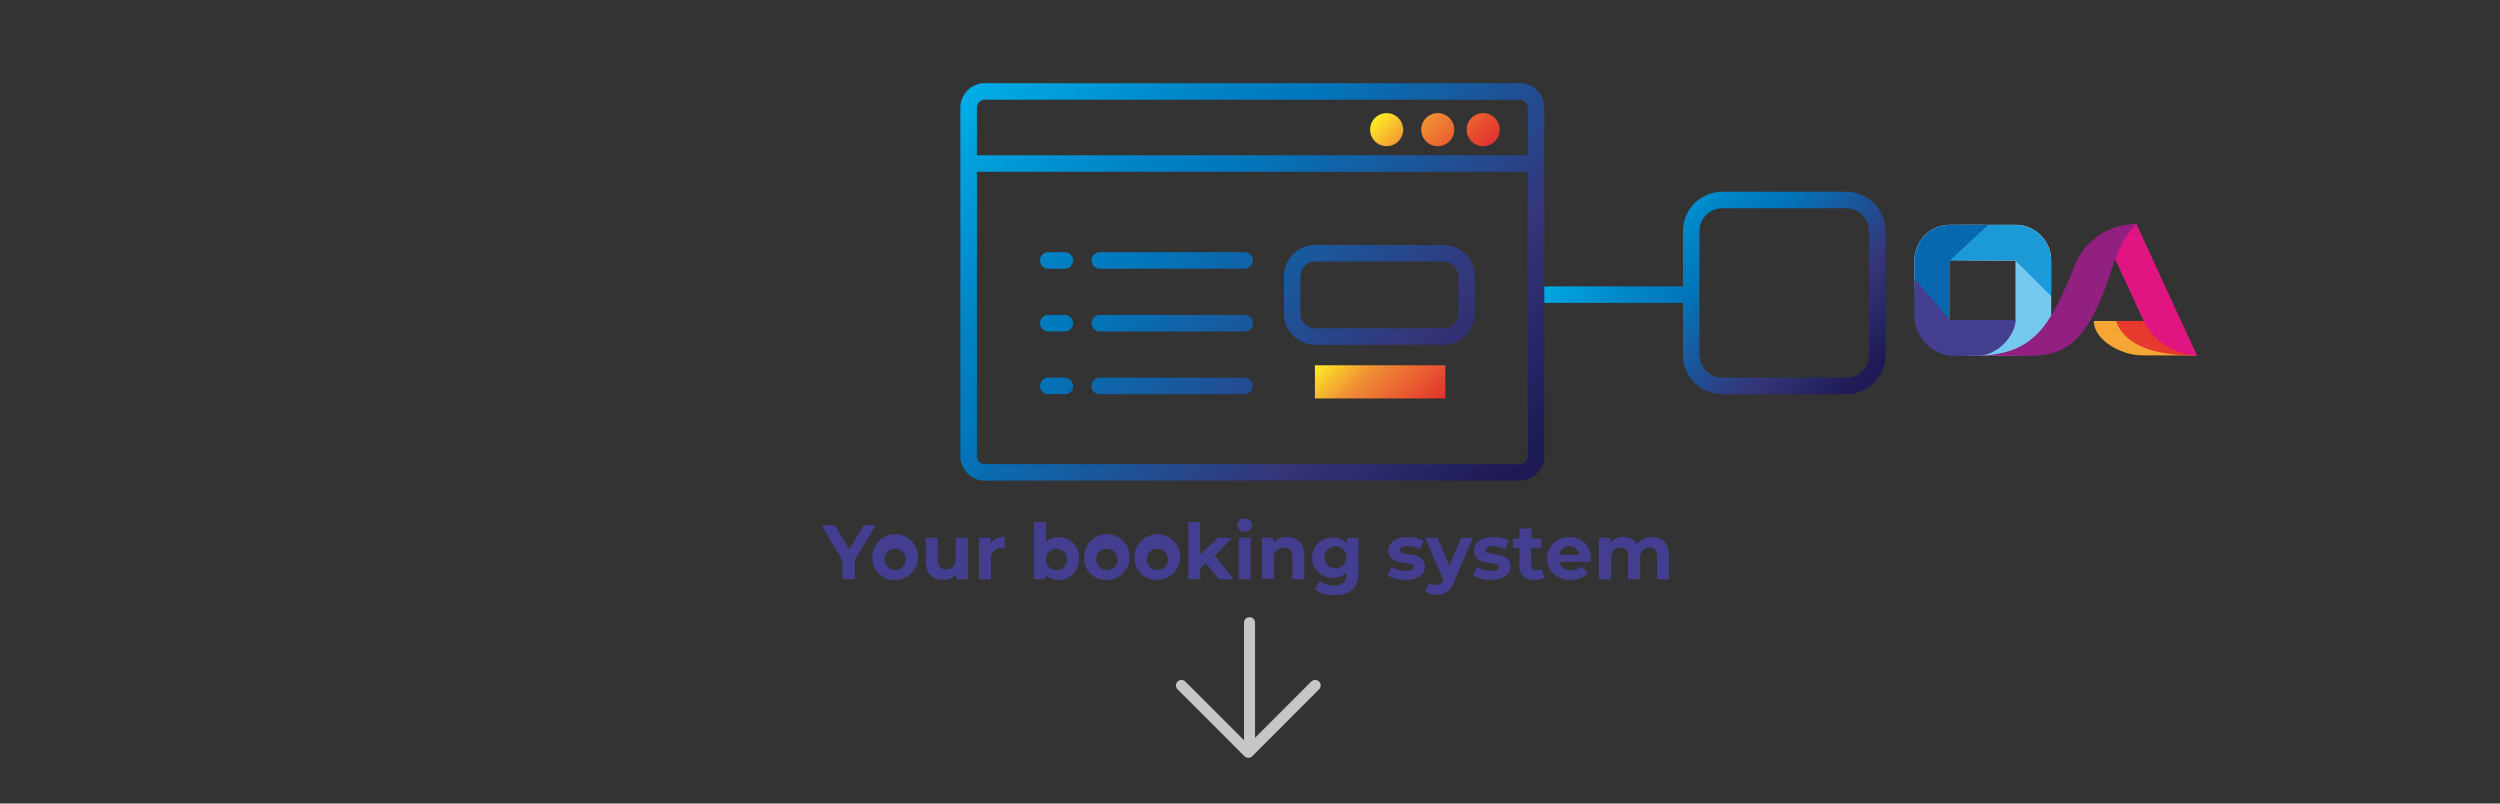 <svg xmlns="http://www.w3.org/2000/svg" xmlns:xlink="http://www.w3.org/1999/xlink" viewBox="0 0 454.09 145.95"><rect x="0" y="0" width="454.09" height="145.95" fill="#333333" stroke="none"/><defs><style>.cls-1,.cls-12,.cls-14{fill:none;stroke-linecap:round;}.cls-1,.cls-14{stroke-miterlimit:10;stroke-width:3px;}.cls-1{stroke:url(#New_Gradient_Swatch_2);}.cls-2{fill:#f5a634;}.cls-3{fill:#e63a2e;}.cls-4{fill:url(#linear-gradient);}.cls-5{fill:url(#linear-gradient-2);}.cls-6{fill:#1c9ad7;}.cls-7{fill:#0768b0;}.cls-8{fill:#e01581;}.cls-9{fill:#75c9f1;}.cls-10{fill:#922080;}.cls-11{fill:#433e8f;}.cls-12{stroke:#c6c6c5;stroke-linejoin:round;stroke-width:2px;}.cls-13{fill:url(#New_Gradient_Swatch_3);}.cls-14{stroke:url(#linear-gradient-3);}.cls-15{fill:url(#New_Gradient_Swatch_3-2);}</style><linearGradient id="New_Gradient_Swatch_2" x1="297.13" y1="33.57" x2="336.72" y2="73.15" gradientUnits="userSpaceOnUse"><stop offset="0" stop-color="#00ade6"/><stop offset="0.06" stop-color="#00a3de"/><stop offset="0.25" stop-color="#0083c5"/><stop offset="0.36" stop-color="#0077bc"/><stop offset="0.73" stop-color="#353579"/><stop offset="0.97" stop-color="#1d1a55"/></linearGradient><linearGradient id="linear-gradient" x1="354.2" y1="47.32" x2="372.56" y2="47.32" gradientUnits="userSpaceOnUse"><stop offset="0" stop-color="#525252"/><stop offset="0.07" stop-color="#787878"/><stop offset="0.15" stop-color="#9c9c9c"/><stop offset="0.24" stop-color="#bbb"/><stop offset="0.33" stop-color="#d4d4d4"/><stop offset="0.44" stop-color="#e7e7e7"/><stop offset="0.56" stop-color="#f5f5f5"/><stop offset="0.71" stop-color="#fdfdfd"/><stop offset="1" stop-color="#fff"/></linearGradient><linearGradient id="linear-gradient-2" x1="354.2" y1="58.13" x2="354.2" y2="40.84" xlink:href="#linear-gradient"/><linearGradient id="New_Gradient_Swatch_3" x1="243.25" y1="61.93" x2="258.11" y2="76.78" gradientUnits="userSpaceOnUse"><stop offset="0" stop-color="#ffee25"/><stop offset="0.37" stop-color="#f08f34"/><stop offset="1" stop-color="#e2312d"/></linearGradient><linearGradient id="linear-gradient-3" x1="184.21" y1="7.96" x2="270.71" y2="94.45" xlink:href="#New_Gradient_Swatch_2"/><linearGradient id="New_Gradient_Swatch_3-2" x1="254.13" y1="17.05" x2="267.14" y2="30.06" xlink:href="#New_Gradient_Swatch_3"/></defs><title>second_ut</title><g id="Orange-3" data-name="Orange"><path class="cls-1" d="M279.3,53.52h27.88M341,64.43V42a5.69,5.69,0,0,0-5.67-5.67H312.85A5.69,5.69,0,0,0,307.18,42V64.43a5.68,5.68,0,0,0,5.67,5.67h22.46A5.68,5.68,0,0,0,341,64.43Z"/><path class="cls-2" d="M380.31,58.31h13.58c3.86,0-.74,2.06-.74-1.42v1l1.57,1.53,1.12.6c.82-.17-.18,1.25.56,2.21.48.61,2.27,2.17,2.36,2.32H389.2C385.35,64.6,380.31,61.78,380.31,58.31Z"/><path class="cls-3" d="M396.06,59.48l.42.71c.82-.17.51,1.14,1.26,2.1a24.32,24.32,0,0,1,1.35,2.3l-.18,0c-1.33-.08-12.26.39-14.57-6.3h10.89"/><path class="cls-4" d="M370.4,42.49a6.47,6.47,0,0,0-4.32-1.65H354.2v6.48h11.88a6.48,6.48,0,0,1,6.48,6.48V47.32A6.45,6.45,0,0,0,370.4,42.49Z"/><path class="cls-5" d="M354.2,58.13V47.32a6.48,6.48,0,0,1,6.48-6.48H354.2a6.48,6.48,0,0,0-6.48,6.48v4.32A6.49,6.49,0,0,0,354.2,58.13Z"/><path class="cls-6" d="M370.4,42.49a6.47,6.47,0,0,0-4.32-1.65H354.2v6.48h11.88s6.48,7,6.48,10.61V47.32A6.45,6.45,0,0,0,370.4,42.49Z"/><path class="cls-7" d="M354.2,58.13V47.29l6.94-6.45H354.2a6.48,6.48,0,0,0-6.48,6.48v4.32C347.72,55.22,349.16,58.13,354.2,58.13Z"/><path class="cls-8" d="M388.06,40.7l11,23.89h0a11.41,11.41,0,0,1-9.7-6.32l-5.27-11.38a4.35,4.35,0,0,1,3.93-6.19Z"/><path class="cls-9" d="M366.08,47.32V58.1c0,4.2-6.27,6.51-9.85,6.51h9.85a6.48,6.48,0,0,0,6.48-6.48V53.8Z"/><path class="cls-10" d="M388.12,40.7a12,12,0,0,0-11.44,7.93c-4.45,10.89-7.36,16-18.32,16h10.27c5.57,0,8.9-2,12-8.19C383.62,50.62,384,44.34,388.12,40.7Z"/><path class="cls-11" d="M347.72,56.84a7.41,7.41,0,0,0,6.51,7.77h5c3.63,0,6.82-3.67,6.82-6.48H354.2s-6.48-7.49-6.48-7.49"/><line class="cls-12" x1="226.96" y1="113.1" x2="226.96" y2="135.64"/><polyline class="cls-12" points="214.59 124.5 226.74 136.65 238.88 124.5"/><path class="cls-11" d="M155.26,101.74v3.47H153v-3.5l-3.79-6.3h2.41l2.62,4.35,2.61-4.35h2.23Z"/><path class="cls-11" d="M158.46,101.45a4.15,4.15,0,1,1,4.15,3.88A3.89,3.89,0,0,1,158.46,101.45Zm6.07,0a1.93,1.93,0,1,0-1.92,2.08A1.9,1.9,0,0,0,164.53,101.45Z"/><path class="cls-11" d="M175.79,97.68v7.53h-2.08v-.89a3.07,3.07,0,0,1-2.34,1c-1.89,0-3.22-1.07-3.22-3.39V97.68h2.19v3.93c0,1.26.56,1.82,1.52,1.82s1.74-.64,1.74-2V97.68Z"/><path class="cls-11" d="M182.49,97.56v2c-.18,0-.32,0-.49,0a1.85,1.85,0,0,0-2,2.11v3.55h-2.19V97.68h2.09v1A3,3,0,0,1,182.49,97.56Z"/><path class="cls-11" d="M196,101.45a3.67,3.67,0,0,1-3.76,3.88,2.93,2.93,0,0,1-2.36-1v.86h-2.09V94.82H190v3.66a2.92,2.92,0,0,1,2.27-.92A3.67,3.67,0,0,1,196,101.45Zm-2.22,0a1.92,1.92,0,1,0-1.91,2.08A1.9,1.9,0,0,0,193.8,101.45Z"/><path class="cls-11" d="M196.91,101.45a4.15,4.15,0,1,1,4.15,3.88A3.89,3.89,0,0,1,196.91,101.45Zm6.06,0a1.93,1.93,0,1,0-1.91,2.08A1.9,1.9,0,0,0,203,101.45Z"/><path class="cls-11" d="M206.08,101.45a4.15,4.15,0,1,1,4.15,3.88A3.89,3.89,0,0,1,206.08,101.45Zm6.06,0a1.93,1.93,0,1,0-1.91,2.08A1.9,1.9,0,0,0,212.14,101.45Z"/><path class="cls-11" d="M219,102.26l-1,1v1.92h-2.18V94.82H218v5.88l3.2-3h2.6l-3.13,3.19,3.41,4.34h-2.64Z"/><path class="cls-11" d="M224.73,95.41a1.24,1.24,0,0,1,1.36-1.22,1.22,1.22,0,0,1,1.35,1.18,1.36,1.36,0,0,1-2.71,0Zm.26,2.27h2.19v7.53H225Z"/><path class="cls-11" d="M236.91,100.9v4.31h-2.18v-4c0-1.21-.56-1.77-1.53-1.77s-1.81.64-1.81,2v3.72h-2.18V97.68h2.08v.88a3.34,3.34,0,0,1,2.5-1C235.57,97.56,236.91,98.6,236.91,100.9Z"/><path class="cls-11" d="M246.74,97.68V104c0,2.8-1.51,4.09-4.23,4.09a6.25,6.25,0,0,1-3.7-1l.87-1.57a4.47,4.47,0,0,0,2.66.85c1.54,0,2.21-.7,2.21-2.06v-.32a3.1,3.1,0,0,1-2.38.94,3.65,3.65,0,1,1,0-7.29,3.07,3.07,0,0,1,2.5,1.08v-1Zm-2.16,3.53a2,2,0,0,0-4,0,2,2,0,0,0,4,0Z"/><path class="cls-11" d="M252,104.51l.73-1.57a5.08,5.08,0,0,0,2.62.73c1,0,1.38-.26,1.38-.68,0-1.24-4.55,0-4.55-3,0-1.43,1.29-2.44,3.49-2.44a6.24,6.24,0,0,1,2.9.66l-.73,1.56a4.31,4.31,0,0,0-2.17-.56c-1,0-1.4.31-1.4.7,0,1.29,4.55,0,4.55,3,0,1.4-1.3,2.4-3.56,2.4A6.49,6.49,0,0,1,252,104.51Z"/><path class="cls-11" d="M267.5,97.68l-3.4,8c-.73,1.82-1.77,2.36-3.13,2.36a3.37,3.37,0,0,1-2.1-.68l.8-1.56a1.92,1.92,0,0,0,1.23.48c.6,0,.94-.27,1.24-.94l0-.07-3.26-7.59h2.25l2.12,5.11,2.13-5.11Z"/><path class="cls-11" d="M267.55,104.51l.73-1.57a5.11,5.11,0,0,0,2.62.73c1,0,1.39-.26,1.39-.68,0-1.24-4.56,0-4.56-3,0-1.43,1.29-2.44,3.49-2.44a6.18,6.18,0,0,1,2.9.66l-.73,1.56a4.31,4.31,0,0,0-2.17-.56c-1,0-1.4.31-1.4.7,0,1.29,4.55,0,4.55,3,0,1.4-1.3,2.4-3.55,2.4A6.5,6.5,0,0,1,267.55,104.51Z"/><path class="cls-11" d="M280.57,104.85a3.1,3.1,0,0,1-1.77.48,2.49,2.49,0,0,1-2.82-2.71V99.53h-1.16V97.85H276V96h2.19v1.84H280v1.68h-1.87v3.06a.88.88,0,0,0,.93,1,1.5,1.5,0,0,0,.89-.28Z"/><path class="cls-11" d="M288.91,102.06H283.2a2,2,0,0,0,2.16,1.51,2.55,2.55,0,0,0,1.89-.72l1.17,1.26a4,4,0,0,1-3.11,1.22c-2.61,0-4.3-1.64-4.3-3.88a3.84,3.84,0,0,1,4-3.89,3.73,3.73,0,0,1,3.92,3.91C289,101.64,288.92,101.88,288.91,102.06Zm-5.73-1.27h3.71a1.88,1.88,0,0,0-3.71,0Z"/><path class="cls-11" d="M303.13,100.9v4.31H301v-4c0-1.21-.55-1.77-1.43-1.77s-1.67.63-1.67,2v3.78h-2.18v-4c0-1.21-.52-1.77-1.43-1.77s-1.66.63-1.66,2v3.78H290.4V97.68h2.09v.87a3,3,0,0,1,2.36-1,2.81,2.81,0,0,1,2.48,1.24,3.42,3.42,0,0,1,2.72-1.24C301.84,97.56,303.13,98.6,303.13,100.9Z"/><rect class="cls-13" x="238.84" y="66.35" width="23.69" height="6.02"/><path class="cls-14" d="M228,16.61H275.7A3,3,0,0,1,279,19.33V83.08a3,3,0,0,1-3.28,2.72H179.22a3,3,0,0,1-3.28-2.72V19.33a3,3,0,0,1,3.28-2.72H228M177.49,29.7H278.3M190.41,47.31h3m-3,11.4h3m-3,11.39h3m6.36-22.79h26.31m-26.31,11.4h26.31M199.75,70.1h26.31M266.4,56.91V50.16A4.2,4.2,0,0,0,262.21,46H238.9a4.2,4.2,0,0,0-4.19,4.19v6.75a4.21,4.21,0,0,0,4.19,4.19h23.31A4.2,4.2,0,0,0,266.4,56.91Z"/><path class="cls-15" d="M266.4,23.55a3,3,0,1,1,3,3A3,3,0,0,1,266.4,23.55Zm-5.25,3a3,3,0,1,0-3-3A3,3,0,0,0,261.15,26.55Zm-9.28,0a3,3,0,1,0-3-3A3,3,0,0,0,251.87,26.55Z"/></g></svg>